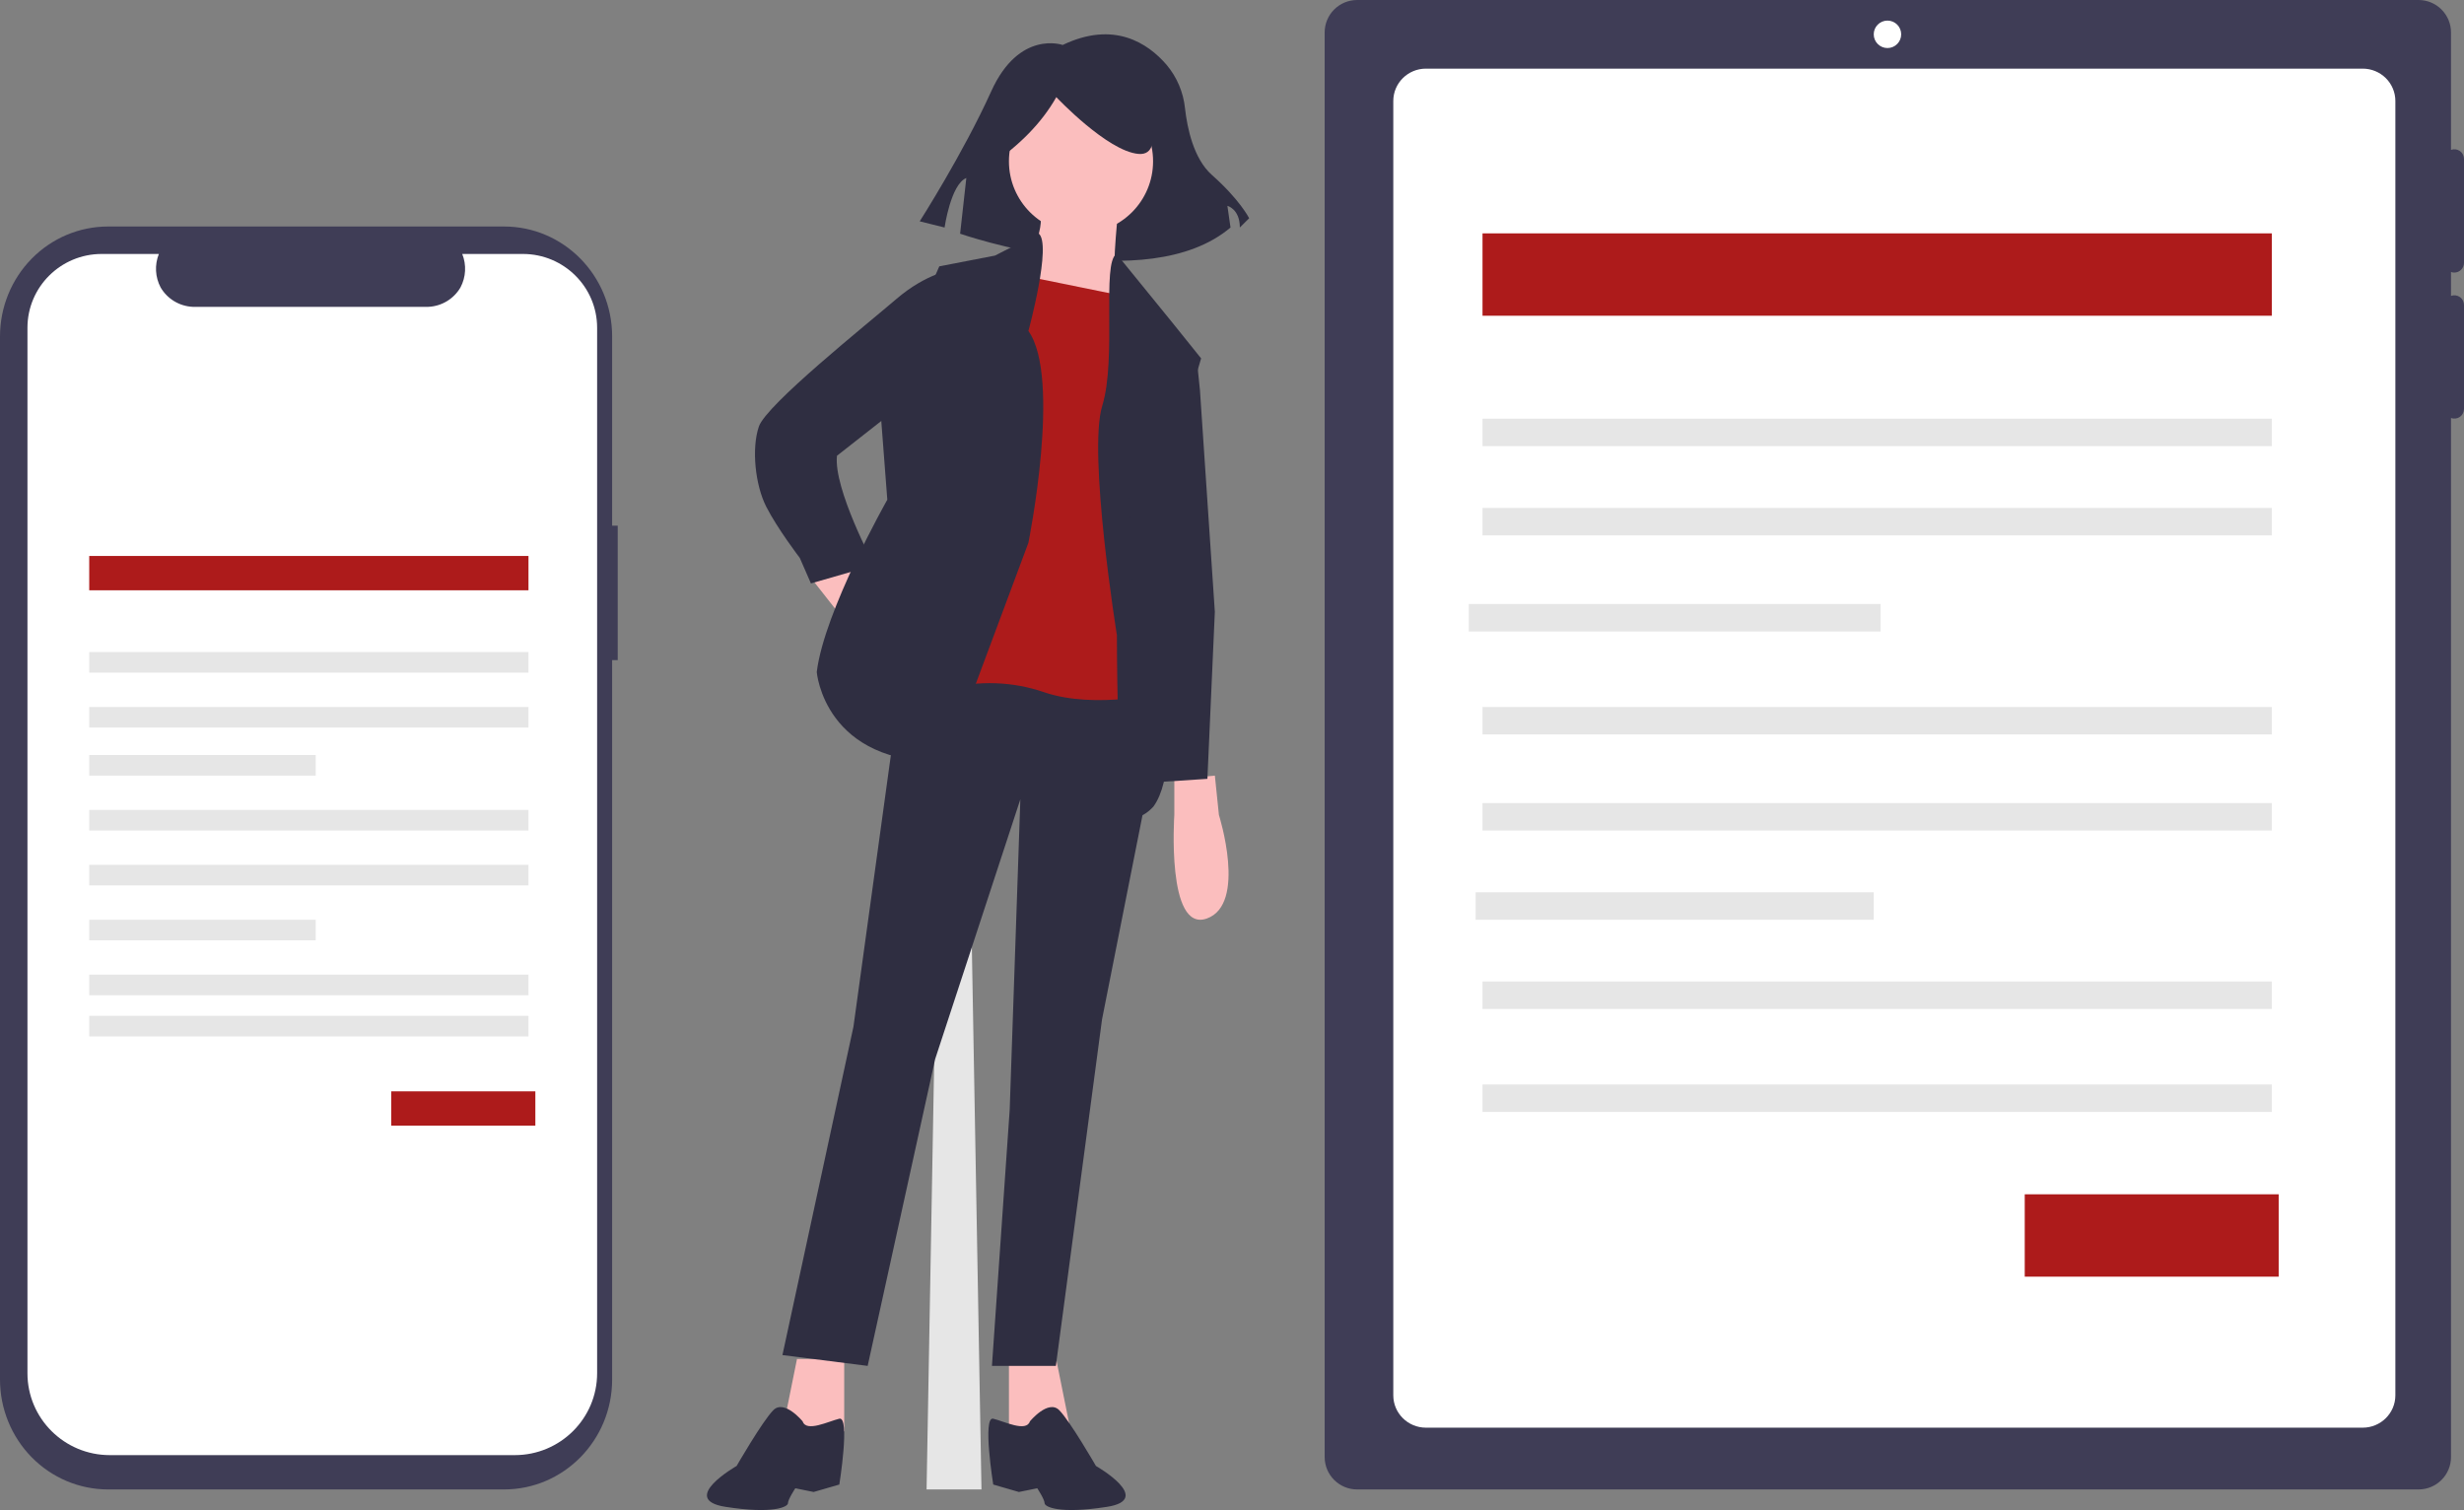 <?xml version="1.0" encoding="UTF-8"?>
<svg width="359px" height="220px" viewBox="0 0 359 220" version="1.1" xmlns="http://www.w3.org/2000/svg" xmlns:xlink="http://www.w3.org/1999/xlink">
    <rect x="0" y="0" width="359" height="220" fill="#808080" stroke="none"/>
    <!-- Generator: Sketch 64 (93537) - https://sketch.com -->
    <title>undraw_mobile_devices_k1ok</title>
    <desc>Created with Sketch.</desc>
    <g id="Welcome" stroke="none" stroke-width="1" fill="none" fill-rule="evenodd">
        <g id="Desktop-FULL" transform="translate(-781, -1078)" fill-rule="nonzero">
            <g id="undraw_mobile_devices_k1ok" transform="translate(781, 1078)">
                <polygon id="Path" fill="#E6E6E6" points="143 217 135 217 137.667 67 140.334 67"></polygon>
                <path d="M357.581,39.712 C357.957,39.712 358.318,39.563 358.584,39.297 C358.85,39.031 359,38.67 359,38.294 L359,23.166 C359.004,22.704 358.782,22.269 358.404,22.003 C358.026,21.737 357.542,21.674 357.108,21.834 L357.108,4.728 C357.108,3.474 356.61,2.271 355.723,1.385 C354.836,0.498 353.633,0 352.379,0 L197.729,0 C196.475,0 195.272,0.498 194.385,1.385 C193.498,2.271 193,3.474 193,4.728 L193,212.272 C193,214.883 195.117,217 197.729,217 L352.379,217 C354.991,217 357.108,214.883 357.108,212.272 L357.108,60.9 C357.542,61.06 358.026,60.997 358.404,60.731 C358.782,60.465 359.004,60.03 359,59.569 L359,44.44 C359.004,43.978 358.782,43.544 358.404,43.278 C358.026,43.012 357.542,42.949 357.108,43.109 L357.108,39.626 C357.26,39.681 357.42,39.711 357.581,39.712 L357.581,39.712 Z" id="Path" fill="#3F3D56"></path>
                <path d="M344.244,10 C345.506,10 346.715,10.497 347.607,11.381 C348.499,12.265 349,13.464 349,14.714 L349,203.286 C349,205.889 346.871,208 344.244,208 L207.756,208 C205.129,208 203,205.889 203,203.286 L203,14.714 C203,12.111 205.129,10 207.756,10 L344.244,10" id="Path" fill="#FFFFFF"></path>
                <circle id="Oval" fill="#FFFFFF" cx="275" cy="5" r="2"></circle>
                <rect id="Rectangle" fill="#AD1B1B" x="216" y="34" width="115" height="12"></rect>
                <rect id="Rectangle" fill="#E6E6E6" x="216" y="61" width="115" height="4"></rect>
                <rect id="Rectangle" fill="#E6E6E6" x="216" y="74" width="115" height="4"></rect>
                <rect id="Rectangle" fill="#E6E6E6" x="214" y="88" width="60" height="4"></rect>
                <rect id="Rectangle" fill="#E6E6E6" x="216" y="103" width="115" height="4"></rect>
                <rect id="Rectangle" fill="#E6E6E6" x="216" y="117" width="115" height="4"></rect>
                <rect id="Rectangle" fill="#E6E6E6" x="215" y="130" width="58" height="4"></rect>
                <rect id="Rectangle" fill="#E6E6E6" x="216" y="143" width="115" height="4"></rect>
                <rect id="Rectangle" fill="#E6E6E6" x="216" y="158" width="115" height="4"></rect>
                <rect id="Rectangle" fill="#AD1B1B" x="295" y="174" width="37" height="12"></rect>
                <path d="M90,76.586 L89.187,76.586 L89.187,49.022 C89.187,40.173 82.138,33 73.442,33 L15.745,33 C11.569,33 7.564,34.688 4.611,37.693 C1.659,40.697 0,44.773 0,49.022 L0,200.978 C0,205.227 1.659,209.302 4.611,212.307 C7.564,215.312 11.569,217 15.745,217 L73.442,217 C82.138,217 89.187,209.827 89.187,200.978 L89.187,96.172 L90,96.172 L90,76.586 Z" id="Path" fill="#3F3D56"></path>
                <path d="M87,47.758 L87,200.065 C87,206.656 81.627,212 74.999,212 L16.001,212 C9.373,212 4,206.656 4,200.065 L4,47.758 C4,41.816 8.843,37 14.817,37 L23.146,37 C22.51,38.584 22.603,40.365 23.402,41.874 C24.378,43.548 26.141,44.614 28.084,44.704 L62.41,44.704 C64.353,44.614 66.117,43.548 67.092,41.874 C67.891,40.365 67.984,38.583 67.347,37 L76.183,37 C82.157,37 87,41.816 87,47.758 L87,47.758 Z" id="Path" fill="#FFFFFF"></path>
                <path d="M154.83,6.552 C154.83,6.552 148.491,4.298 144.415,13.313 C140.34,22.328 134,32.245 134,32.245 L137.623,33.146 C137.623,33.146 138.528,26.836 140.792,25.934 L139.887,34.048 C139.887,34.048 167.057,43.514 179.283,33.146 L178.83,29.991 C178.83,29.991 180.642,30.442 180.642,33.146 L182,31.794 C182,31.794 180.642,29.09 176.566,25.484 C173.891,23.117 172.972,18.614 172.656,15.799 C172.419,13.448 171.474,11.223 169.945,9.416 C167.237,6.292 162.302,2.971 154.83,6.552 Z" id="Path" fill="#2F2E41"></path>
                <polygon id="Path" fill="#FBBEBE" points="118 84 123.5 91 127 87 124 82"></polygon>
                <polygon id="Path" fill="#FBBEBE" points="116.118 198 114 208.5 119.294 211 123 208.5 123 198"></polygon>
                <polygon id="Path" fill="#FBBEBE" points="153.882 198 156 208.5 150.706 211 147 208.5 147 198"></polygon>
                <polygon id="Path" fill="#2F2E41" points="131.591 97 124.347 149.577 114 197.423 126.417 199 136.247 154.309 148.663 116.453 147.111 161.67 144.525 199 153.837 199 160.563 148.526 168 110.999 167.806 97"></polygon>
                <path d="M116.943,207.08 C116.943,207.08 114.271,203.83 112.668,205.455 C111.065,207.08 107.324,213.579 107.324,213.579 C107.324,213.579 98.773,218.453 105.721,219.537 C112.668,220.62 114.806,219.537 114.806,218.995 C114.806,218.453 115.874,216.829 115.874,216.829 L118.547,217.37 L122.287,216.287 C122.287,216.287 123.891,206.308 122.287,206.694 C120.684,207.08 117.478,208.705 116.943,207.08 Z" id="Path" fill="#2F2E41"></path>
                <path d="M150.057,207.08 C150.057,207.08 152.729,203.83 154.332,205.455 C155.935,207.08 159.676,213.579 159.676,213.579 C159.676,213.579 168.227,218.453 161.279,219.537 C154.332,220.62 152.194,219.537 152.194,218.995 C152.194,218.453 151.126,216.829 151.126,216.829 L148.453,217.37 L144.713,216.287 C144.713,216.287 143.109,206.308 144.713,206.694 C146.316,207.08 149.522,208.705 150.057,207.08 Z" id="Path" fill="#2F2E41"></path>
                <circle id="Oval" fill="#FBBEBE" cx="157.5" cy="23.5" r="10.5"></circle>
                <path d="M163,30 C163,30 162,38.774 162.5,40.839 C163,42.903 164,46 164,46 L148,42.903 C148,42.903 152.5,33.097 151.5,31.548 C150.5,30 163,30 163,30 Z" id="Path" fill="#FBBEBE"></path>
                <path d="M166.203,43.64 L148.305,40 L138,100.324 C142.645,99.108 147.568,99.29 152.102,100.844 C159.695,103.445 170,100.844 170,100.844 L167.831,44.16 L166.203,43.64 Z" id="Path" fill="#AD1B1B"></path>
                <path d="M151.308,34 L144.967,37.236 L136.852,38.805 L128.197,58.681 L129.279,72.803 C129.279,72.803 120.082,89.017 119,97.909 C119,97.909 120.082,111.508 137.934,110.985 L149.836,79.08 C149.836,79.08 154.705,55.02 149.836,48.22 C149.836,48.22 153.321,35.471 151.308,34 Z" id="Path" fill="#2F2E41"></path>
                <path d="M142,39.294 L140.245,39 L138.748,39.294 C138.748,39.294 134.954,39.825 130.618,43.545 C126.282,47.266 111.648,58.958 110.564,62.147 C109.48,65.336 110.022,70.65 111.648,73.839 C113.274,77.028 116.526,81.28 116.526,81.28 L118.152,85 L127.366,82.343 C127.366,82.343 121.404,71.182 121.946,66.399 L132.786,57.895 L142,39.294 Z" id="Path" fill="#2F2E41"></path>
                <path d="M162.674,37 L170.733,46.907 L175,52.214 L169.666,70.26 L166.999,85.651 C166.999,85.651 173.4,110.065 168.065,117.496 C168.065,117.496 164.865,121.211 163.798,116.965 C162.731,112.719 162.731,92.551 162.731,92.551 C162.731,92.551 158.464,66.014 160.597,59.114 C162.731,52.214 160.483,38.239 162.674,37 Z" id="Path" fill="#2F2E41"></path>
                <path d="M171.096,113.521 L171.096,118.727 C171.096,118.727 169.915,135.907 175.821,133.825 C181.727,131.742 177.593,118.727 177.593,118.727 L177.003,113 L171.096,113.521 Z" id="Path" fill="#FBBEBE"></path>
                <path d="M144.413,24 C148.46,21.204 151.736,17.983 153.903,14.152 C153.903,14.152 161.331,22.03 165.87,22.424 C170.409,22.818 166.282,12.97 166.282,12.97 L158.03,11 L150.19,11.788 L144,15.727 L144.413,24 Z" id="Path" fill="#2F2E41"></path>
                <polygon id="Path" fill="#2F2E41" points="169.958 50 174.291 51.587 174.833 56.876 177 89.14 175.916 113.471 167.792 114 165.083 87.025 164 57.405"></polygon>
                <rect id="Rectangle" fill="#AD1B1B" x="13" y="81" width="64" height="5"></rect>
                <rect id="Rectangle" fill="#E6E6E6" x="13" y="95" width="64" height="3"></rect>
                <rect id="Rectangle" fill="#E6E6E6" x="13" y="103" width="64" height="3"></rect>
                <rect id="Rectangle" fill="#E6E6E6" x="13" y="110" width="33" height="3"></rect>
                <rect id="Rectangle" fill="#E6E6E6" x="13" y="118" width="64" height="3"></rect>
                <rect id="Rectangle" fill="#E6E6E6" x="13" y="126" width="64" height="3"></rect>
                <rect id="Rectangle" fill="#E6E6E6" x="13" y="134" width="33" height="3"></rect>
                <rect id="Rectangle" fill="#E6E6E6" x="13" y="142" width="64" height="3"></rect>
                <rect id="Rectangle" fill="#E6E6E6" x="13" y="148" width="64" height="3"></rect>
                <rect id="Rectangle" fill="#AD1B1B" x="57" y="159" width="21" height="5"></rect>
            </g>
        </g>
    </g>
</svg>